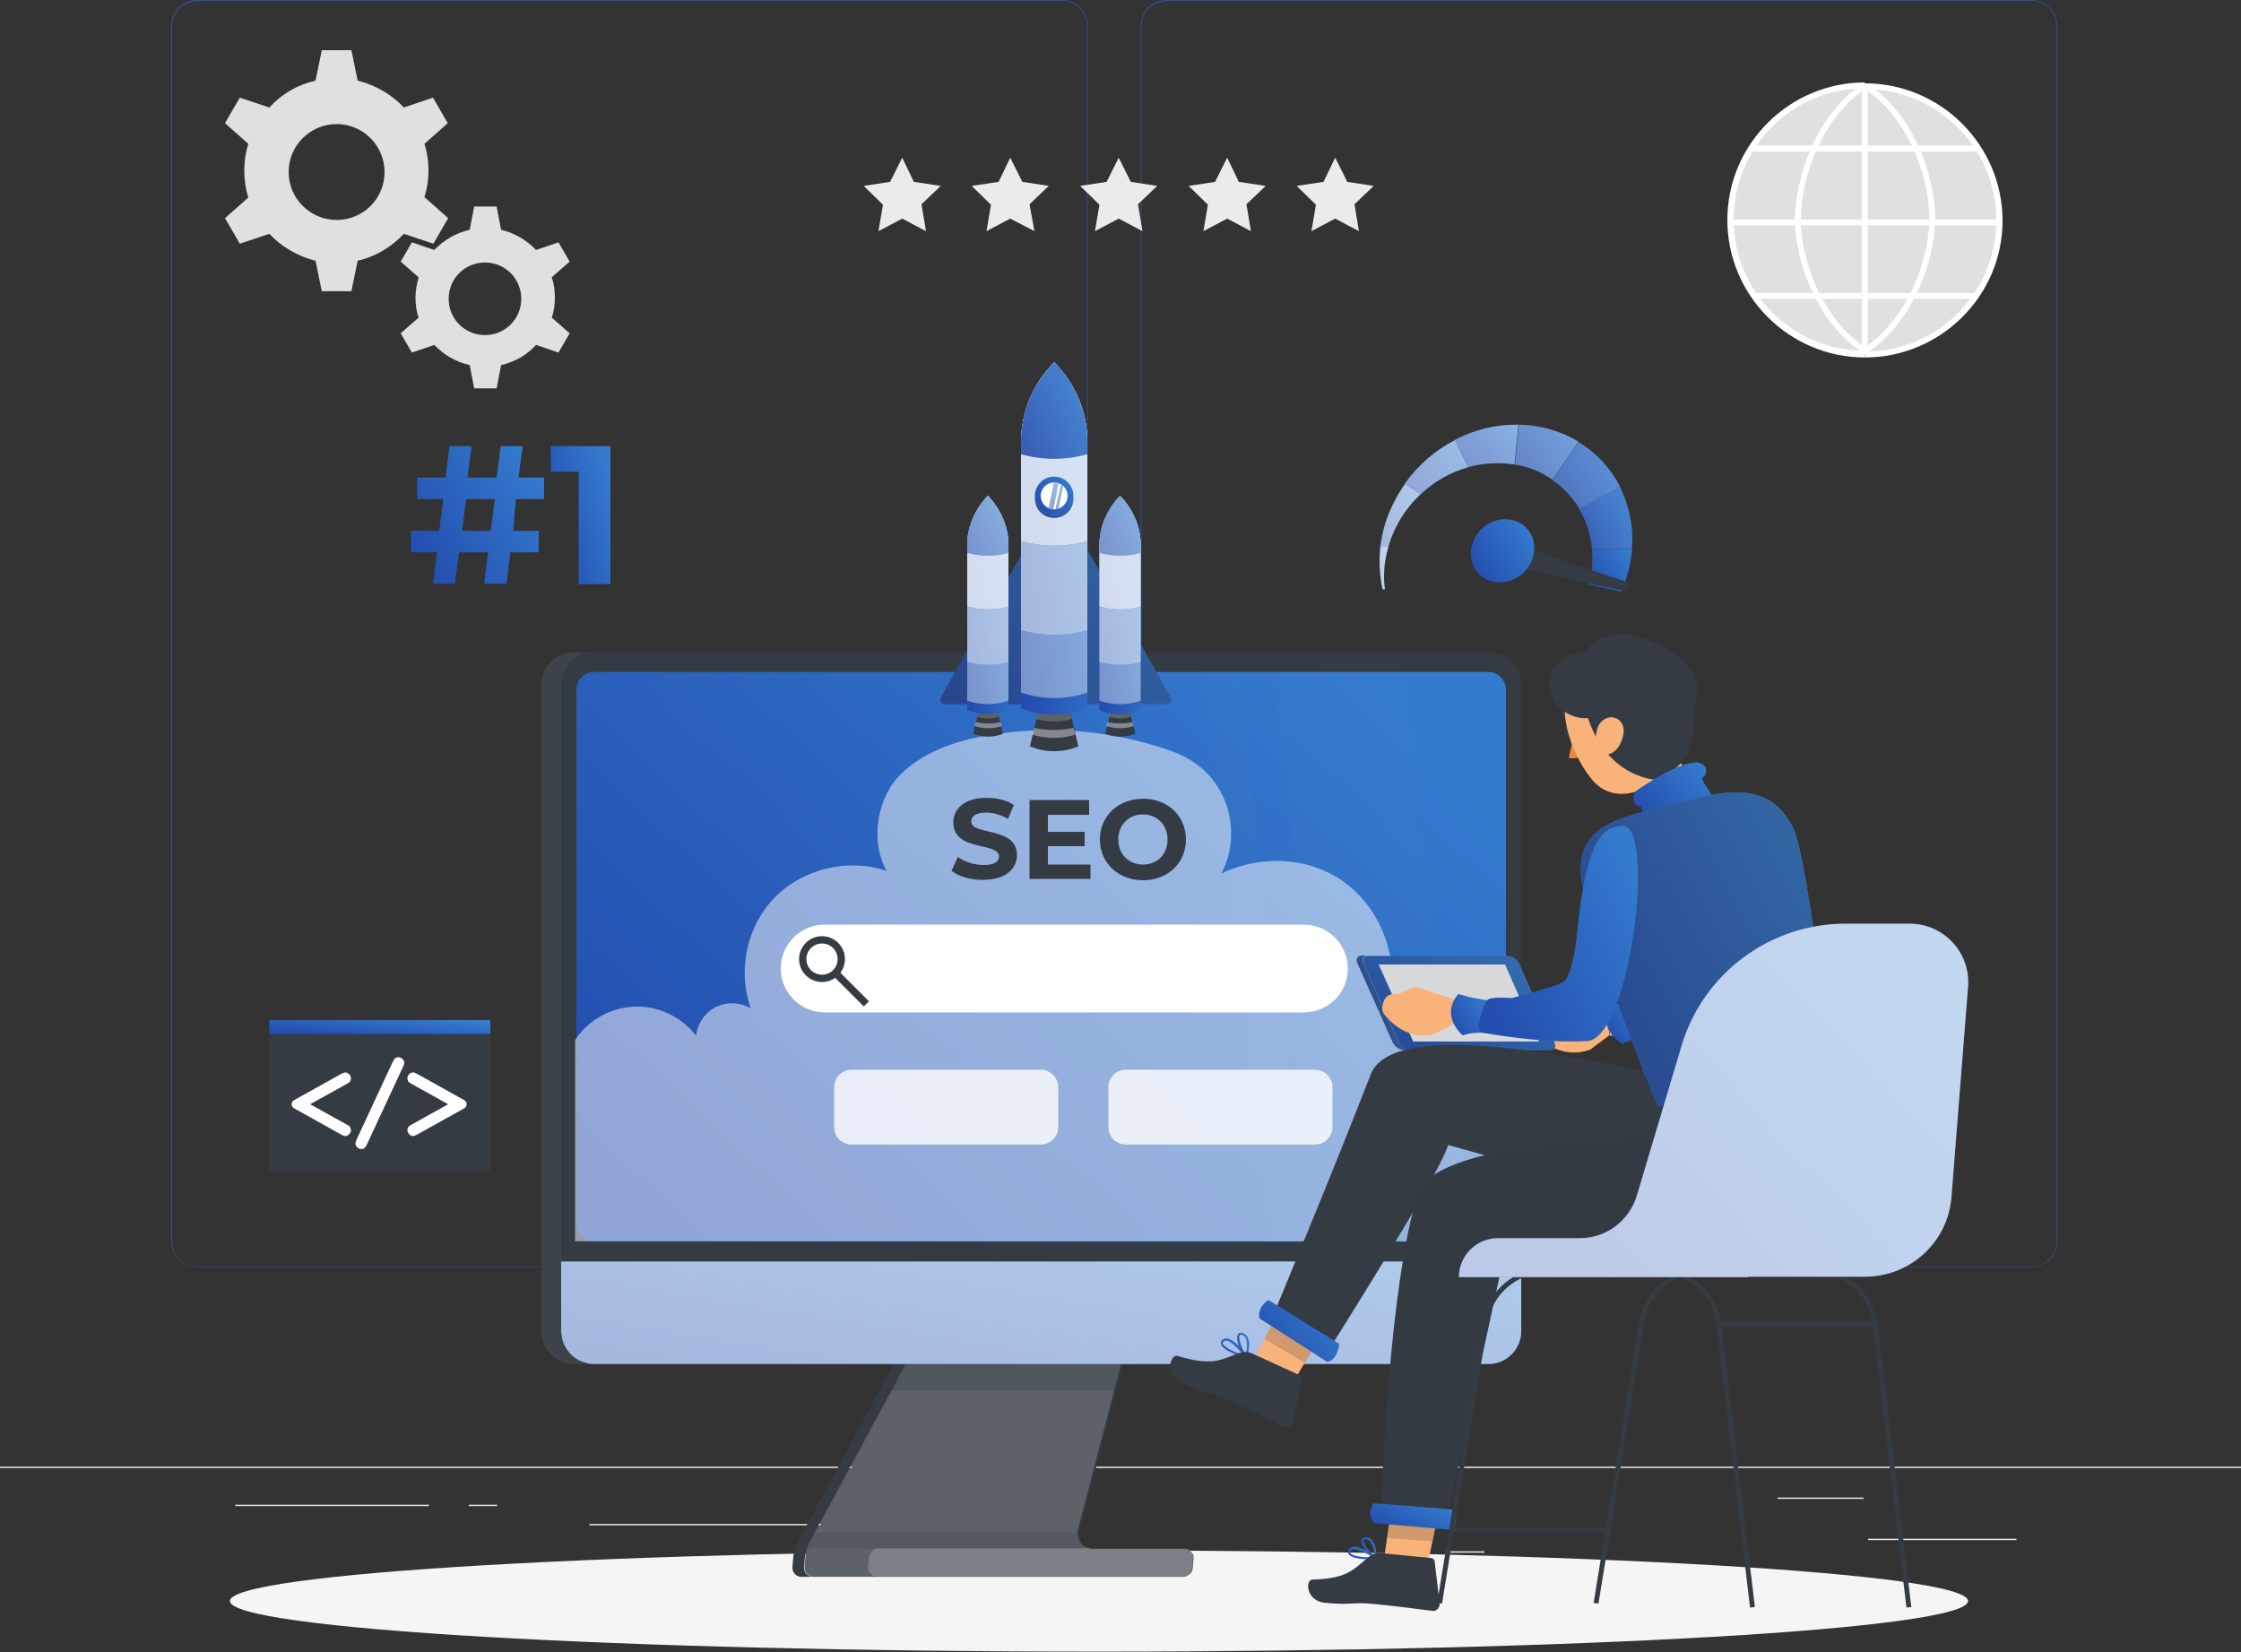 <svg width="921" height="679" viewBox="0 0 921 679" fill="none" xmlns="http://www.w3.org/2000/svg">
<rect x="0" y="0" width="921" height="679" fill="#333333" stroke="none"/>
<path d="M828.715 632.42H767.745V632.972H828.715V632.42Z" fill="#EBEBEB"/>
<path d="M610.07 637.575H594.045V638.128H610.07V637.575Z" fill="#EBEBEB"/>
<path d="M765.903 615.482H730.537V616.034H765.903V615.482Z" fill="#EBEBEB"/>
<path d="M176.279 618.428H96.705V618.98H176.279V618.428Z" fill="#EBEBEB"/>
<path d="M204.277 618.428H192.673V618.98H204.277V618.428Z" fill="#EBEBEB"/>
<path d="M414.819 626.344H242.223V626.897H414.819V626.344Z" fill="#EBEBEB"/>
<path d="M436.554 520.665H80.864C75.154 520.665 70.365 515.878 70.365 510.171V10.494C70.365 4.787 75.154 0 80.864 0H436.554C442.265 0 447.054 4.787 447.054 10.494V510.171C447.054 516.062 442.449 520.665 436.554 520.665ZM80.864 0.552C75.338 0.552 70.733 4.971 70.733 10.678V510.355C70.733 515.878 75.154 520.481 80.864 520.481H436.554C442.08 520.481 446.685 516.062 446.685 510.355V10.494C446.685 4.971 442.265 0.368 436.554 0.368H80.864V0.552Z" fill="#304F95"/>
<path d="M834.979 520.665H479.288C473.578 520.665 468.789 515.878 468.789 510.171V10.494C468.789 4.787 473.578 0 479.288 0H834.979C840.689 0 845.478 4.787 845.478 10.494V510.171C845.478 516.062 840.873 520.665 834.979 520.665ZM479.288 0.552C473.762 0.552 469.157 4.971 469.157 10.678V510.355C469.157 515.878 473.578 520.481 479.288 520.481H834.979C840.505 520.481 845.11 516.062 845.11 510.355V10.494C845.11 4.971 840.689 0.368 834.979 0.368H479.288V0.552Z" fill="#304F95"/>
<path d="M921 602.778H0V603.331H921V602.778Z" fill="#EBEBEB"/>
<path d="M470.079 413.144C474.453 413.144 477.999 409.6 477.999 405.227C477.999 400.855 474.453 397.311 470.079 397.311C465.704 397.311 462.158 400.855 462.158 405.227C462.158 409.6 465.704 413.144 470.079 413.144Z" stroke="#343B43" stroke-width="3" stroke-miterlimit="10"/>
<path d="M475.604 410.935L488.314 423.639" stroke="#343B43" stroke-width="3" stroke-miterlimit="10"/>
<path d="M766.272 145.632C796.791 145.632 821.532 120.903 821.532 90.398C821.532 59.894 796.791 35.165 766.272 35.165C735.753 35.165 711.012 59.894 711.012 90.398C711.012 120.903 735.753 145.632 766.272 145.632Z" fill="#E0E0E0"/>
<path d="M766.457 146.92C735.327 146.92 709.907 121.513 709.907 90.398C709.907 59.284 735.327 33.876 766.457 33.876V36.27C736.616 36.27 712.486 60.388 712.486 90.214C712.486 120.04 736.616 144.159 766.457 144.159V146.92Z" fill="white"/>
<path d="M766.457 146.92V144.527C796.297 144.527 820.427 120.408 820.427 90.582C820.427 60.757 796.297 36.638 766.457 36.638V34.245C797.586 34.245 823.006 59.652 823.006 90.766C823.006 121.513 797.586 146.92 766.457 146.92Z" fill="white"/>
<path d="M795.376 90.398H792.982C792.982 72.171 783.772 47.685 765.904 36.27L767.194 34.245C785.614 46.028 795.376 71.435 795.376 90.398Z" fill="white"/>
<path d="M767.194 145.079L765.904 143.054C783.588 131.639 792.982 107.152 792.982 88.925H795.376C795.376 107.705 785.614 133.112 767.194 145.079Z" fill="white"/>
<path d="M740.116 90.398H737.721C737.721 71.435 747.484 46.028 765.904 34.06L767.193 36.086C749.326 47.685 740.116 72.171 740.116 90.398Z" fill="white"/>
<path d="M765.72 145.079C747.3 133.296 737.537 107.889 737.537 88.925H739.932C739.932 107.152 749.142 131.639 767.009 143.054L765.72 145.079Z" fill="white"/>
<path d="M767.562 35.165H765.167V145.632H767.562V35.165Z" fill="white"/>
<path d="M813.243 59.836H719.67V62.229H813.243V59.836Z" fill="white"/>
<path d="M821.533 90.214H711.197V92.608H821.533V90.214Z" fill="white"/>
<path d="M811.954 120.408H720.959V122.802H811.954V120.408Z" fill="white"/>
<path d="M176.096 70.146C176.096 66.28 175.543 62.598 174.438 59.099L184.016 50.63L177.938 40.136L165.965 44.187C160.991 38.847 154.36 34.981 146.992 33.14L144.413 20.62H132.256L129.677 33.14C122.309 34.797 115.678 38.663 110.705 44.187L98.547 40.136L92.469 50.63L102.047 59.099C100.942 62.598 100.389 66.28 100.389 70.146C100.389 74.013 100.942 77.695 102.047 81.193L92.469 89.662L98.547 100.156L110.705 96.106C115.678 101.445 122.309 105.311 129.677 107.152L132.256 119.672H144.413L146.992 107.152C154.36 105.495 160.991 101.445 165.965 96.106L178.122 100.156L184.2 89.662L174.438 81.009C175.543 77.511 176.096 73.828 176.096 70.146ZM138.335 90.398C127.467 90.398 118.625 81.561 118.625 70.698C118.625 59.836 127.467 50.999 138.335 50.999C149.202 50.999 158.044 59.836 158.044 70.698C158.044 81.745 149.202 90.398 138.335 90.398Z" fill="#E0E0E0"/>
<path d="M228.04 122.25C228.04 119.304 227.672 116.542 226.751 113.965L234.119 107.521L229.514 99.604L220.304 102.734C216.435 98.683 211.462 95.738 205.936 94.449L204.094 84.875H194.884L193.042 94.449C187.332 95.738 182.358 98.683 178.49 102.734L169.28 99.604L164.675 107.521L172.043 113.965C171.306 116.542 170.754 119.488 170.754 122.25C170.754 125.195 171.122 127.957 172.043 130.534L164.675 136.978L169.28 144.895L178.49 141.765C182.358 145.816 187.332 148.761 193.042 150.05L194.884 159.624H204.094L205.936 150.05C211.646 148.761 216.62 145.816 220.304 141.765L229.514 144.895L234.119 136.978L226.751 130.534C227.672 127.957 228.04 125.195 228.04 122.25ZM199.305 137.715C191.016 137.715 184.385 131.087 184.385 122.802C184.385 114.517 191.016 107.889 199.305 107.889C207.594 107.889 214.225 114.517 214.225 122.802C214.225 131.087 207.594 137.715 199.305 137.715Z" fill="#E0E0E0"/>
<path d="M365.821 74.749L370.795 64.807L375.584 74.749L386.636 76.406L378.715 83.954L380.557 95.001L370.795 89.846L361.032 95.001L362.874 84.139L354.954 76.406L365.821 74.749Z" fill="#EBEBEB"/>
<path d="M410.398 74.749L415.187 64.807L420.16 74.749L431.028 76.406L423.107 83.954L425.134 95.001L415.187 89.846L405.424 95.001L407.266 84.139L399.346 76.406L410.398 74.749Z" fill="#EBEBEB"/>
<path d="M454.79 74.749L459.763 64.807L464.736 74.749L475.604 76.406L467.684 83.954L469.526 95.001L459.763 89.846L450 95.001L451.842 84.139L443.922 76.406L454.79 74.749Z" fill="#EBEBEB"/>
<path d="M499.366 74.749L504.34 64.807L509.129 74.749L520.181 76.406L512.26 83.954L514.102 95.001L504.34 89.846L494.577 95.001L496.419 84.139L488.499 76.406L499.366 74.749Z" fill="#EBEBEB"/>
<path d="M543.943 74.749L548.732 64.807L553.705 74.749L564.573 76.406L556.652 83.954L558.494 95.001L548.732 89.846L538.969 95.001L540.811 84.139L532.891 76.406L543.943 74.749Z" fill="#EBEBEB"/>
<path d="M451.658 678.816C648.914 678.816 808.822 669.501 808.822 658.011C808.822 646.521 648.914 637.207 451.658 637.207C254.402 637.207 94.495 646.521 94.495 658.011C94.495 669.501 254.402 678.816 451.658 678.816Z" fill="#F5F5F5"/>
<path d="M331.008 639.785L330.639 644.019C330.639 644.571 330.639 645.124 330.823 645.492C330.823 645.676 331.008 645.86 331.192 646.228C331.376 646.597 331.376 646.597 331.56 646.781C331.744 646.965 331.929 647.149 332.113 647.333C332.665 647.701 333.402 648.07 334.323 648.07H486.104C486.472 648.07 486.841 648.07 487.209 647.885C487.393 647.885 487.762 647.701 487.946 647.517C488.498 647.333 489.051 646.781 489.42 646.413C489.604 646.228 489.604 646.044 489.788 645.86C489.972 645.492 490.156 644.94 490.156 644.387L490.525 640.337C490.525 639.785 490.525 639.416 490.341 638.864C490.341 638.68 490.156 638.496 489.972 638.312C489.604 637.759 489.235 637.391 488.867 637.207C488.683 637.023 488.499 637.023 488.314 636.839C487.946 636.655 487.578 636.655 487.209 636.655H449.448C448.896 636.655 448.527 636.655 447.975 636.471C447.79 636.471 447.606 636.471 447.422 636.286C447.238 636.286 447.054 636.102 446.869 636.102C446.685 636.102 446.501 635.918 446.317 635.918C446.133 635.734 445.764 635.55 445.58 635.366C445.212 635.182 445.027 634.814 444.843 634.629C444.659 634.445 444.659 634.261 444.475 634.077C444.291 633.893 444.291 633.893 444.291 633.709V633.525C444.106 633.341 444.106 633.157 444.106 632.972C444.106 632.788 443.922 632.604 443.922 632.42C443.922 632.42 443.922 632.42 443.922 632.236V632.052C443.922 631.868 443.922 631.684 443.738 631.684C443.738 631.5 443.738 631.315 443.554 631.131C443.554 630.947 443.554 630.763 443.554 630.579C443.554 630.395 443.554 630.211 443.554 630.027V629.843C443.554 629.658 443.554 629.474 443.554 629.29C443.554 629.106 443.554 628.922 443.738 628.738L458.658 571.848L461.421 560.985L463.632 552.332H377.426L372.821 560.985L366.927 571.848L333.402 633.893C333.218 634.077 333.218 634.261 333.034 634.629C332.85 634.814 332.85 635.182 332.665 635.366C332.481 635.55 332.481 635.918 332.297 636.102C332.297 636.286 332.113 636.471 332.113 636.655C331.192 637.575 331.008 638.68 331.008 639.785Z" fill="#343B43"/>
<path opacity="0.2" d="M490.34 640.153L489.972 644.387C489.787 646.413 487.945 648.07 485.919 648.07H334.138C331.928 648.07 330.27 646.228 330.454 644.019L330.823 639.785C331.007 638.68 331.191 637.575 331.56 636.471C331.928 635.55 332.296 634.629 332.665 633.709L376.689 552.148H462.894L443.001 628.554C442.816 629.106 442.816 629.474 442.816 629.843C442.632 632.972 444.658 635.734 447.79 636.471C448.158 636.655 448.711 636.655 449.263 636.655H487.024C489.051 636.655 490.524 638.128 490.34 640.153Z" fill="white"/>
<path d="M327.876 633.709L371.9 552.148H376.689L332.665 633.709C331.56 635.55 331.007 637.759 330.823 639.785L330.455 644.019C330.27 646.228 331.928 648.07 334.139 648.07H329.349C327.139 648.07 325.481 646.228 325.665 644.019L326.034 639.785C326.218 637.575 326.955 635.55 327.876 633.709Z" fill="#343B43"/>
<path opacity="0.3" d="M376.873 551.964H463.079L457.921 571.479H366.374L376.873 551.964Z" fill="#343B43"/>
<path d="M230.619 281.505V518.456V547.177C230.619 554.541 236.697 560.617 244.065 560.617H611.913C619.281 560.617 625.359 554.541 625.359 547.177V518.456V281.505C625.359 274.141 619.281 268.065 611.913 268.065H244.065C240.934 268.065 238.171 269.17 235.96 270.827C235.592 271.011 235.224 271.379 235.039 271.563C234.118 272.3 233.382 273.404 232.645 274.325C232.276 275.061 231.908 275.798 231.54 276.534C230.987 278.191 230.619 279.848 230.619 281.505Z" fill="#343B43"/>
<path d="M625.175 518.456V547.177C625.175 554.541 619.096 560.617 611.728 560.617H244.065C236.697 560.617 230.619 554.541 230.619 547.177V518.456H625.175Z" fill="url(#paint0_linear_170_2272)"/>
<path opacity="0.6" d="M625.175 518.456V547.177C625.175 554.541 619.096 560.617 611.728 560.617H244.065C236.697 560.617 230.619 554.541 230.619 547.177V518.456H625.175Z" fill="white"/>
<path d="M244.249 510.355H611.544C615.596 510.355 618.912 507.041 618.912 502.99V283.53C618.912 279.48 615.596 276.166 611.544 276.166H244.249C240.196 276.166 236.881 279.48 236.881 283.53V502.99C237.065 507.041 240.196 510.355 244.249 510.355Z" fill="url(#paint1_linear_170_2272)"/>
<path d="M235.96 268.065H244.065C236.697 268.065 230.618 274.141 230.618 281.505V547.177C230.618 554.541 236.697 560.617 244.065 560.617H235.96C228.592 560.617 222.514 554.541 222.514 547.177V281.505C222.514 274.141 228.408 268.065 235.96 268.065Z" fill="#343B43"/>
<g opacity="0.2">
<path opacity="0.2" d="M235.96 268.065H244.065C236.697 268.065 230.618 274.141 230.618 281.505V547.177C230.618 554.541 236.697 560.617 244.065 560.617H235.96C228.592 560.617 222.514 554.541 222.514 547.177V281.505C222.514 274.141 228.408 268.065 235.96 268.065Z" fill="white"/>
</g>
<path opacity="0.5" d="M621.123 416.09C611.728 414.249 596.624 420.325 593.861 429.53C594.598 424.007 591.65 418.115 586.677 415.17C581.888 412.408 575.441 410.383 570.836 413.697C575.257 395.654 568.625 375.402 554.074 363.803C539.706 352.204 518.707 350.915 501.945 359.016C506.918 349.626 507.287 338.027 503.05 328.269C498.814 318.511 491.077 312.068 481.13 308.569C458.105 300.469 433.054 298.075 408.924 301.757C394.925 303.783 380.557 308.201 370.426 317.959C360.295 327.717 357.532 345.576 364.348 357.911C348.691 352.572 330.086 356.991 318.482 368.774C306.877 380.557 303.009 398.784 308.535 414.433C304.298 411.856 298.588 411.671 294.167 413.881C289.747 416.09 286.615 420.693 286.063 425.664C280.168 417.931 270.406 413.328 260.827 413.697C251.065 414.065 241.67 419.22 236.329 427.505V510.171H618.912L621.123 416.09Z" fill="white"/>
<path d="M535.838 416.09H338.929C328.982 416.09 320.877 407.989 320.877 398.047C320.877 388.105 328.982 380.004 338.929 380.004H535.838C545.785 380.004 553.89 388.105 553.89 398.047C554.074 407.805 545.969 416.09 535.838 416.09Z" fill="white"/>
<path d="M337.823 402.098C342.197 402.098 345.743 398.553 345.743 394.181C345.743 389.809 342.197 386.264 337.823 386.264C333.448 386.264 329.902 389.809 329.902 394.181C329.902 398.553 333.448 402.098 337.823 402.098Z" stroke="#343B43" stroke-width="3" stroke-miterlimit="10"/>
<path d="M343.349 399.888L356.058 412.592" stroke="#343B43" stroke-width="3" stroke-miterlimit="10"/>
<g opacity="0.1">
<path opacity="0.1" d="M494.577 276.166H508.576L537.864 510.355H523.865L494.577 276.166Z" fill="white"/>
<path opacity="0.1" d="M552.232 510.355L522.944 276.166H575.994L605.282 510.355H552.232Z" fill="white"/>
</g>
<path opacity="0.2" d="M357.164 640.153L356.795 644.019C356.611 646.044 358.085 647.885 360.295 647.885H485.919C487.946 647.885 489.788 646.228 489.972 644.203L490.34 640.153C490.524 638.128 489.051 636.471 487.025 636.471H449.264C448.711 636.471 448.343 636.471 447.79 636.286H361.216C359.19 636.471 357.348 638.128 357.164 640.153Z" fill="white"/>
<path opacity="0.2" d="M331.56 636.471H447.79C444.659 635.918 442.633 633.156 442.817 629.842H335.06L331.56 636.471Z" fill="#343B43"/>
<path d="M391.057 357.911L393.635 352.204C396.398 354.229 400.451 355.518 404.319 355.518C408.74 355.518 410.582 354.045 410.582 352.02C410.582 345.944 391.793 350.178 391.793 338.027C391.793 332.504 396.214 327.901 405.424 327.901C409.477 327.901 413.713 328.822 416.66 330.847L414.266 336.554C411.319 334.897 408.187 333.977 405.24 333.977C400.819 333.977 399.161 335.634 399.161 337.659C399.161 343.55 417.95 339.5 417.95 351.467C417.95 356.806 413.529 361.593 404.135 361.593C398.977 361.777 393.82 360.12 391.057 357.911Z" fill="#343B43"/>
<path d="M448.159 355.149V361.225H423.108V328.822H447.606V334.897H430.66V341.893H445.764V347.785H430.66V355.334H448.159V355.149Z" fill="#343B43"/>
<path d="M452.026 345.023C452.026 335.45 459.579 328.269 469.71 328.269C479.841 328.269 487.393 335.265 487.393 345.023C487.393 354.781 479.841 361.777 469.71 361.777C459.579 361.777 452.026 354.597 452.026 345.023ZM479.841 345.023C479.841 338.948 475.42 334.713 469.71 334.713C463.999 334.713 459.579 338.948 459.579 345.023C459.579 351.099 463.999 355.334 469.71 355.334C475.604 355.334 479.841 351.099 479.841 345.023Z" fill="#343B43"/>
<path opacity="0.8" d="M427.712 470.403H349.98C346.111 470.403 342.796 467.273 342.796 463.222V446.837C342.796 442.97 345.927 439.656 349.98 439.656H427.712C431.58 439.656 434.896 442.786 434.896 446.837V463.222C434.896 467.273 431.58 470.403 427.712 470.403Z" fill="white"/>
<path opacity="0.8" d="M540.443 470.403H462.71C458.842 470.403 455.526 467.273 455.526 463.222V446.836C455.526 442.97 458.658 439.656 462.71 439.656H540.443C544.311 439.656 547.626 442.786 547.626 446.836V463.222C547.626 467.273 544.311 470.403 540.443 470.403Z" fill="white"/>
<path d="M386.636 286.66L432.317 205.652C433.054 204.363 434.896 204.363 435.449 205.652L481.13 286.66C481.867 287.949 480.946 289.422 479.473 289.422H388.109C386.82 289.422 386.083 287.949 386.636 286.66Z" fill="url(#paint2_linear_170_2272)"/>
<path opacity="0.3" d="M386.636 286.66L432.317 205.652C433.054 204.363 434.896 204.363 435.449 205.652L481.13 286.66C481.867 287.949 480.946 289.422 479.473 289.422H388.109C386.82 289.422 386.083 287.949 386.636 286.66Z" fill="#343B43"/>
<path d="M412.24 301.573L410.029 292.552H402.109L399.898 301.573C403.582 303.046 408.003 303.23 412.24 301.573Z" fill="#343B43"/>
<path opacity="0.2" d="M402.109 292.368C402.109 292.368 401.741 293.656 401.557 294.577C404.504 295.498 407.635 295.498 410.582 294.577L410.03 292.368H402.109Z" fill="white"/>
<path opacity="0.4" d="M401.004 296.786C400.82 297.339 400.636 297.891 400.636 298.443C404.136 299.548 408.004 299.548 411.688 298.443L411.319 296.786C407.635 297.523 404.32 297.523 401.004 296.786Z" fill="white"/>
<path d="M414.45 291.815C408.74 294.209 402.846 294.025 397.504 291.815V224.247C397.504 216.33 400.819 209.15 405.977 203.81C411.135 208.966 414.45 216.146 414.45 224.247V291.815Z" fill="url(#paint3_linear_170_2272)"/>
<path d="M397.504 224.247C397.504 224.247 397.504 281.137 397.504 287.949C402.846 289.79 408.74 289.974 414.45 287.949C414.45 281.137 414.45 224.247 414.45 224.247C414.45 216.33 411.135 209.15 405.977 203.81C400.819 209.15 397.504 216.33 397.504 224.247Z" fill="url(#paint4_linear_170_2272)"/>
<path opacity="0.4" d="M397.504 224.247C397.504 224.247 397.504 281.137 397.504 287.949C402.846 289.79 408.74 289.974 414.45 287.949C414.45 281.137 414.45 224.247 414.45 224.247C414.45 216.33 411.135 209.15 405.977 203.81C400.819 209.15 397.504 216.33 397.504 224.247Z" fill="white"/>
<path d="M397.504 224.247C397.504 224.247 397.504 252.968 397.504 272.116C402.846 273.588 408.74 273.773 414.45 272.116C414.45 252.968 414.45 224.247 414.45 224.247C414.45 216.33 411.135 209.15 405.977 203.81C400.819 209.15 397.504 216.33 397.504 224.247Z" fill="url(#paint5_linear_170_2272)"/>
<path opacity="0.6" d="M397.504 224.247C397.504 224.247 397.504 252.968 397.504 272.116C402.846 273.588 408.74 273.773 414.45 272.116C414.45 252.968 414.45 224.247 414.45 224.247C414.45 216.33 411.135 209.15 405.977 203.81C400.819 209.15 397.504 216.33 397.504 224.247Z" fill="white"/>
<path d="M397.504 224.247C397.504 224.247 397.504 235.846 397.504 249.286C402.846 250.759 408.74 250.943 414.45 249.286C414.45 235.846 414.45 224.247 414.45 224.247C414.45 216.33 411.135 209.15 405.977 203.81C400.819 209.15 397.504 216.33 397.504 224.247Z" fill="url(#paint6_linear_170_2272)"/>
<path opacity="0.8" d="M397.504 224.247C397.504 224.247 397.504 235.846 397.504 249.286C402.846 250.759 408.74 250.943 414.45 249.286C414.45 235.846 414.45 224.247 414.45 224.247C414.45 216.33 411.135 209.15 405.977 203.81C400.819 209.15 397.504 216.33 397.504 224.247Z" fill="white"/>
<path d="M397.504 224.247C397.504 224.247 397.504 225.351 397.504 227.193C402.846 228.665 408.74 228.85 414.45 227.193C414.45 225.351 414.45 224.247 414.45 224.247C414.45 216.33 411.135 209.15 405.977 203.81C400.819 209.15 397.504 216.33 397.504 224.247Z" fill="url(#paint7_linear_170_2272)"/>
<path opacity="0.4" d="M397.504 224.247C397.504 224.247 397.504 225.351 397.504 227.193C402.846 228.665 408.74 228.85 414.45 227.193C414.45 225.351 414.45 224.247 414.45 224.247C414.45 216.33 411.135 209.15 405.977 203.81C400.819 209.15 397.504 216.33 397.504 224.247Z" fill="white"/>
<path d="M466.579 301.573L464.368 292.552H456.448L454.237 301.573C457.921 303.046 462.342 303.23 466.579 301.573Z" fill="#343B43"/>
<path opacity="0.2" d="M456.264 292.368C456.264 292.368 455.895 293.656 455.711 294.577C458.658 295.498 461.79 295.498 464.737 294.577L464.184 292.368H456.264Z" fill="white"/>
<path opacity="0.4" d="M455.158 296.786C454.974 297.339 454.79 297.891 454.79 298.443C458.289 299.548 462.158 299.548 465.842 298.443L465.473 296.786C461.973 297.523 458.474 297.523 455.158 296.786Z" fill="white"/>
<path d="M468.789 291.815C463.079 294.209 457.185 294.025 451.843 291.815V224.247C451.843 216.33 455.158 209.15 460.316 203.81C465.474 208.966 468.789 216.146 468.789 224.247V291.815Z" fill="url(#paint8_linear_170_2272)"/>
<path d="M451.843 224.247C451.843 224.247 451.843 281.137 451.843 287.949C457.185 289.79 463.079 289.974 468.789 287.949C468.789 281.137 468.789 224.247 468.789 224.247C468.789 216.33 465.474 209.15 460.316 203.81C455.158 209.15 451.843 216.33 451.843 224.247Z" fill="url(#paint9_linear_170_2272)"/>
<path opacity="0.4" d="M451.843 224.247C451.843 224.247 451.843 281.137 451.843 287.949C457.185 289.79 463.079 289.974 468.789 287.949C468.789 281.137 468.789 224.247 468.789 224.247C468.789 216.33 465.474 209.15 460.316 203.81C455.158 209.15 451.843 216.33 451.843 224.247Z" fill="white"/>
<path d="M451.843 224.247C451.843 224.247 451.843 252.968 451.843 272.116C457.185 273.588 463.079 273.773 468.789 272.116C468.789 252.968 468.789 224.247 468.789 224.247C468.789 216.33 465.474 209.15 460.316 203.81C455.158 209.15 451.843 216.33 451.843 224.247Z" fill="url(#paint10_linear_170_2272)"/>
<path opacity="0.6" d="M451.843 224.247C451.843 224.247 451.843 252.968 451.843 272.116C457.185 273.588 463.079 273.773 468.789 272.116C468.789 252.968 468.789 224.247 468.789 224.247C468.789 216.33 465.474 209.15 460.316 203.81C455.158 209.15 451.843 216.33 451.843 224.247Z" fill="white"/>
<path d="M451.843 224.247C451.843 224.247 451.843 235.846 451.843 249.286C457.185 250.759 463.079 250.943 468.789 249.286C468.789 235.846 468.789 224.247 468.789 224.247C468.789 216.33 465.474 209.15 460.316 203.81C455.158 209.15 451.843 216.33 451.843 224.247Z" fill="url(#paint11_linear_170_2272)"/>
<path opacity="0.8" d="M451.843 224.247C451.843 224.247 451.843 235.846 451.843 249.286C457.185 250.759 463.079 250.943 468.789 249.286C468.789 235.846 468.789 224.247 468.789 224.247C468.789 216.33 465.474 209.15 460.316 203.81C455.158 209.15 451.843 216.33 451.843 224.247Z" fill="white"/>
<path d="M451.843 224.247C451.843 224.247 451.843 225.351 451.843 227.193C457.185 228.665 463.079 228.85 468.789 227.193C468.789 225.351 468.789 224.247 468.789 224.247C468.789 216.33 465.474 209.15 460.316 203.81C455.158 209.15 451.843 216.33 451.843 224.247Z" fill="url(#paint12_linear_170_2272)"/>
<path opacity="0.4" d="M451.843 224.247C451.843 224.247 451.843 225.351 451.843 227.193C457.185 228.665 463.079 228.85 468.789 227.193C468.789 225.351 468.789 224.247 468.789 224.247C468.789 216.33 465.474 209.15 460.316 203.81C455.158 209.15 451.843 216.33 451.843 224.247Z" fill="white"/>
<path d="M443.186 306.728L439.686 291.999H426.792L423.292 306.728C429.371 309.306 436.554 309.49 443.186 306.728Z" fill="#343B43"/>
<path opacity="0.2" d="M426.792 291.999C426.792 291.999 426.239 294.209 425.871 295.498C430.476 296.786 435.634 296.97 440.423 295.498L439.502 291.999H426.792Z" fill="white"/>
<path opacity="0.4" d="M424.95 299.18C424.765 300.1 424.581 301.021 424.213 301.941C429.923 303.598 436.002 303.783 441.896 301.941L441.159 299.18C435.817 300.284 430.291 300.284 424.95 299.18Z" fill="white"/>
<path d="M446.87 291.079C437.844 294.761 428.081 294.577 419.608 291.079V181.901C419.608 169.014 424.766 157.415 433.239 148.945C441.712 157.415 446.87 169.014 446.87 181.901V291.079Z" fill="url(#paint13_linear_170_2272)"/>
<path d="M419.608 181.901C419.608 181.901 419.608 273.588 419.608 284.635C428.265 287.581 437.66 287.765 446.87 284.635C446.87 273.588 446.87 181.901 446.87 181.901C446.87 169.014 441.712 157.415 433.239 148.945C424.766 157.415 419.608 169.198 419.608 181.901Z" fill="url(#paint14_linear_170_2272)"/>
<path opacity="0.4" d="M419.608 181.901C419.608 181.901 419.608 273.588 419.608 284.635C428.265 287.581 437.66 287.765 446.87 284.635C446.87 273.588 446.87 181.901 446.87 181.901C446.87 169.014 441.712 157.415 433.239 148.945C424.766 157.415 419.608 169.198 419.608 181.901Z" fill="white"/>
<path d="M419.608 181.901C419.608 181.901 419.608 228.297 419.608 259.044C428.265 261.437 437.66 261.621 446.87 259.044C446.87 228.297 446.87 181.901 446.87 181.901C446.87 169.014 441.712 157.415 433.239 148.945C424.766 157.415 419.608 169.198 419.608 181.901Z" fill="url(#paint15_linear_170_2272)"/>
<path opacity="0.6" d="M419.608 181.901C419.608 181.901 419.608 228.297 419.608 259.044C428.265 261.437 437.66 261.621 446.87 259.044C446.87 228.297 446.87 181.901 446.87 181.901C446.87 169.014 441.712 157.415 433.239 148.945C424.766 157.415 419.608 169.198 419.608 181.901Z" fill="white"/>
<path d="M419.608 181.901C419.608 181.901 419.608 200.681 419.608 222.406C428.265 224.799 437.66 224.983 446.87 222.406C446.87 200.865 446.87 181.901 446.87 181.901C446.87 169.014 441.712 157.415 433.239 148.945C424.766 157.415 419.608 169.198 419.608 181.901Z" fill="url(#paint16_linear_170_2272)"/>
<path opacity="0.8" d="M419.608 181.901C419.608 181.901 419.608 200.681 419.608 222.406C428.265 224.799 437.66 224.983 446.87 222.406C446.87 200.865 446.87 181.901 446.87 181.901C446.87 169.014 441.712 157.415 433.239 148.945C424.766 157.415 419.608 169.198 419.608 181.901Z" fill="white"/>
<path d="M419.608 181.901C419.608 181.901 419.608 183.558 419.608 186.688C428.265 189.082 437.66 189.266 446.87 186.688C446.87 183.742 446.87 181.901 446.87 181.901C446.87 169.014 441.712 157.415 433.239 148.945C424.766 157.415 419.608 169.198 419.608 181.901Z" fill="url(#paint17_linear_170_2272)"/>
<path opacity="0.1" d="M419.608 181.901C419.608 181.901 419.608 183.558 419.608 186.688C428.265 189.082 437.66 189.266 446.87 186.688C446.87 183.742 446.87 181.901 446.87 181.901C446.87 169.014 441.712 157.415 433.239 148.945C424.766 157.415 419.608 169.198 419.608 181.901Z" fill="white"/>
<path d="M433.238 211.727C437.613 211.727 441.159 208.183 441.159 203.81C441.159 199.438 437.613 195.894 433.238 195.894C428.864 195.894 425.318 199.438 425.318 203.81C425.318 208.183 428.864 211.727 433.238 211.727Z" fill="url(#paint18_linear_170_2272)"/>
<path d="M433.238 211.727C429.002 211.727 425.686 208.413 425.318 204.363C425.318 204.547 425.318 204.731 425.318 204.915C425.318 209.334 428.818 212.832 433.238 212.832C437.659 212.832 441.159 209.334 441.159 204.915C441.159 204.731 441.159 204.547 441.159 204.363C440.791 208.413 437.291 211.727 433.238 211.727Z" fill="url(#paint19_linear_170_2272)"/>
<path opacity="0.3" d="M433.238 211.727C429.002 211.727 425.686 208.413 425.318 204.363C425.318 204.547 425.318 204.731 425.318 204.915C425.318 209.334 428.818 212.832 433.238 212.832C437.659 212.832 441.159 209.334 441.159 204.915C441.159 204.731 441.159 204.547 441.159 204.363C440.791 208.413 437.291 211.727 433.238 211.727Z" fill="#343B43"/>
<path d="M433.238 209.334C436.29 209.334 438.764 206.861 438.764 203.81C438.764 200.76 436.29 198.287 433.238 198.287C430.186 198.287 427.712 200.76 427.712 203.81C427.712 206.861 430.186 209.334 433.238 209.334Z" fill="white"/>
<path d="M432.87 209.334L435.08 198.471C434.528 198.287 433.791 198.103 433.238 198.103L431.028 208.966C431.58 209.15 432.133 209.334 432.87 209.334Z" fill="url(#paint20_linear_170_2272)"/>
<path d="M434.896 209.15L436.922 199.76C436.738 199.576 436.37 199.392 436.001 199.208L433.791 209.518C434.344 209.334 434.712 209.15 434.896 209.15Z" fill="url(#paint21_linear_170_2272)"/>
<g opacity="0.7">
<path opacity="0.7" d="M432.87 209.334L435.08 198.471C434.528 198.287 433.791 198.103 433.238 198.103L431.028 208.966C431.58 209.15 432.133 209.334 432.87 209.334Z" fill="white"/>
<path opacity="0.7" d="M434.896 209.15L436.922 199.76C436.738 199.576 436.37 199.392 436.001 199.208L433.791 209.518C434.344 209.334 434.712 209.15 434.896 209.15Z" fill="white"/>
</g>
<path d="M636.595 416.642L634.385 417.011C632.543 417.379 631.069 419.036 630.701 420.877L630.517 422.35C630.333 423.823 630.885 425.296 631.99 426.4C635.49 429.53 643.595 435.053 653.542 431.371L661.463 425.48L660.173 414.801L643.595 412.408C642.674 412.408 641.569 412.776 640.832 413.512L636.595 416.642Z" fill="#FAB27B"/>
<path d="M661.647 425.664L683.751 424.559L680.251 412.592L660.357 414.985L661.647 425.664Z" fill="#FAB27B"/>
<path d="M674.909 412.592C674.172 414.065 673.62 415.906 673.988 418.115C674.357 420.14 675.278 424.007 677.488 426.4C673.804 426.4 670.12 427.321 666.804 428.978H666.62C655.2 421.061 661.831 411.855 661.831 411.855L662.568 412.04C666.62 412.776 670.673 412.96 674.909 412.592Z" fill="url(#paint22_linear_170_2272)"/>
<path d="M720.038 422.534C699.592 427.321 674.173 426.768 674.173 426.768C673.252 425.296 673.067 423.639 673.067 422.166C673.252 418.668 673.804 414.433 674.909 412.776C676.199 410.935 685.04 410.198 685.04 410.198C685.04 410.198 702.171 402.282 705.302 399.704C708.434 397.127 708.434 384.975 707.881 377.059C704.566 334.161 712.118 331.031 718.933 329.006C733.117 324.771 738.09 418.299 720.038 422.534Z" fill="url(#paint23_linear_170_2272)"/>
<path d="M579.678 431.739H636.964C638.806 431.739 639.727 430.267 638.806 428.425L624.439 396.206C623.702 394.365 621.492 392.892 619.65 392.892H562.363C560.521 392.892 559.6 394.365 560.521 396.206L574.889 428.425C575.626 430.267 577.836 431.739 579.678 431.739Z" fill="url(#paint24_linear_170_2272)"/>
<path opacity="0.2" d="M579.678 431.739H636.964C638.806 431.739 639.727 430.267 638.806 428.425L624.439 396.206C623.702 394.365 621.492 392.892 619.65 392.892H562.363C560.521 392.892 559.6 394.365 560.521 396.206L574.889 428.425C575.626 430.267 577.836 431.739 579.678 431.739Z" fill="#343B43"/>
<path d="M559.784 392.708H562.179C560.337 392.708 559.416 394.181 560.337 396.022L574.705 428.241C575.441 430.082 577.652 431.555 579.494 431.555H577.099C575.257 431.555 573.047 430.082 572.31 428.241L557.942 396.022C557.021 394.181 557.942 392.708 559.784 392.708Z" fill="url(#paint25_linear_170_2272)"/>
<path opacity="0.4" d="M559.784 392.708H562.179C560.337 392.708 559.416 394.181 560.337 396.022L574.705 428.241C575.441 430.082 577.652 431.555 579.494 431.555H577.099C575.257 431.555 573.047 430.082 572.31 428.241L557.942 396.022C557.021 394.181 557.942 392.708 559.784 392.708Z" fill="#343B43"/>
<path d="M580.783 428.057H632.544L618.545 396.39H566.6L580.783 428.057Z" fill="#343B43"/>
<path opacity="0.8" d="M580.783 428.057H632.544L618.545 396.39H566.6L580.783 428.057Z" fill="white"/>
<path d="M751.167 429.162C751.167 429.162 752.641 448.125 752.825 454.753C754.115 498.94 718.011 502.438 691.487 497.467L595.15 470.587C591.282 483.475 546.705 553.805 546.705 553.805L523.312 540.365C523.312 540.365 547.626 482.186 563.283 441.681C572.309 418.483 645.068 434.501 671.777 439.288C679.882 441.497 678.408 428.794 678.408 428.794L751.167 429.162Z" fill="#343B43"/>
<path d="M540.812 552.516L531.786 567.429L515.208 559.144L523.865 542.206L540.812 552.516Z" fill="#FAB27B"/>
<path d="M506.366 556.014C504.155 555.094 502.129 553.621 501.761 552.332C501.577 551.596 501.945 550.859 502.682 550.491C503.234 550.123 503.787 549.939 504.524 550.123C507.839 550.675 512.444 556.935 512.629 557.303C512.813 557.487 512.813 557.671 512.629 557.855C512.444 558.039 512.26 558.039 512.076 558.039C510.05 557.487 508.208 556.935 506.366 556.014ZM505.076 551.227C504.892 551.043 504.524 551.043 504.155 551.043C503.787 550.859 503.419 551.043 503.05 551.227C502.498 551.596 502.498 551.964 502.498 552.148C502.866 553.621 507.287 555.83 510.787 556.751C509.313 554.725 507.287 552.7 505.076 551.227Z" fill="url(#paint26_linear_170_2272)"/>
<path d="M511.892 558.039C511.892 558.039 511.708 557.855 511.892 558.039C510.05 556.014 507.471 550.307 508.761 548.466C508.945 547.913 509.682 547.545 510.787 547.913C511.708 548.282 512.445 548.834 512.813 549.754C514.287 552.7 512.445 557.671 512.445 557.855C512.445 558.039 512.261 558.039 512.076 558.224C512.076 558.039 511.892 558.039 511.892 558.039ZM510.787 548.834L510.603 548.65C509.866 548.282 509.682 548.65 509.498 548.834C508.761 549.939 510.234 554.173 511.892 556.566C512.629 554.541 512.629 552.148 512.076 550.123C511.708 549.57 511.34 549.018 510.787 548.834Z" fill="url(#paint27_linear_170_2272)"/>
<path d="M514.839 556.382L534.18 565.22C534.917 565.588 535.285 566.324 535.101 567.061L531.417 584.367C531.049 585.84 529.575 586.945 528.102 586.576C527.917 586.576 527.733 586.392 527.549 586.392C520.549 583.078 514.655 579.948 505.998 575.898C495.682 571.295 497.709 573.689 485.736 568.35C478.368 565.22 480.946 556.198 484.078 557.303C498.998 561.906 502.314 558.408 510.05 555.83C511.708 555.462 513.366 555.646 514.839 556.382Z" fill="#343B43"/>
<path opacity="0.2" d="M536.206 560.065L540.811 552.516L523.865 542.206L519.628 550.307L536.206 560.065Z" fill="#343B43"/>
<path d="M550.39 552.332L521.286 534.289C521.286 534.289 516.681 536.867 517.602 541.838L545.417 559.696C545.601 559.696 549.469 559.512 550.39 552.332Z" fill="url(#paint28_linear_170_2272)"/>
<path d="M590.177 626.528L586.677 643.099L568.81 640.705L571.388 622.478L590.177 626.528Z" fill="#FAB27B"/>
<path d="M559.6 640.705C557.205 640.521 554.811 639.784 554.258 638.68C553.89 638.127 554.074 637.207 554.442 636.655C554.811 636.102 555.363 635.918 555.916 635.734C559.231 635.182 565.31 639.6 565.678 639.784C565.863 639.969 565.863 640.153 565.863 640.337C565.863 640.521 565.678 640.705 565.494 640.705C563.468 640.889 561.626 640.889 559.6 640.705ZM557.021 636.839C556.653 636.839 556.468 636.839 556.1 636.839C555.732 636.839 555.363 637.023 555.179 637.391C554.811 637.943 554.811 638.127 554.995 638.312C555.732 639.6 560.521 640.153 564.021 639.969C561.994 638.496 559.6 637.391 557.021 636.839Z" fill="url(#paint29_linear_170_2272)"/>
<path d="M565.31 640.705H565.126C562.915 639.416 558.863 634.998 559.415 632.972C559.6 632.42 559.968 631.868 561.257 631.868C562.178 631.868 563.099 632.236 563.652 632.788C565.862 634.998 565.862 640.153 565.862 640.337C565.862 640.521 565.678 640.705 565.678 640.705C565.494 640.889 565.494 640.889 565.31 640.705ZM561.442 632.604H561.257C560.521 632.604 560.336 632.972 560.336 632.972C560.152 634.261 562.731 637.759 564.941 639.416C564.941 637.207 564.205 635.182 563.099 633.341C562.547 632.972 561.994 632.788 561.442 632.604Z" fill="url(#paint30_linear_170_2272)"/>
<path d="M567.52 638.312L588.151 640.337C588.887 640.337 589.624 641.073 589.624 641.81L591.651 658.932C591.835 660.405 590.729 661.878 589.256 662.062C589.072 662.062 588.887 662.062 588.703 662.062C581.335 661.141 574.704 660.221 565.494 659.3C554.626 658.196 557.205 659.852 544.495 658.748C536.759 658.011 536.206 649.174 539.522 649.174C554.626 648.806 556.652 644.387 562.915 639.6C564.389 638.496 566.047 638.127 567.52 638.312Z" fill="#343B43"/>
<path opacity="0.2" d="M569.915 632.052L588.703 633.525L590.177 626.528L571.388 622.478L569.915 632.052Z" fill="#343B43"/>
<path d="M595.518 620.085L594.966 622.11L567.52 619.901L567.704 617.875L595.518 620.085Z" fill="#343B43"/>
<path d="M596.624 628.738L589.809 628.186L570.652 626.528L564.573 625.976C561.442 622.11 564.389 617.875 564.389 617.875L567.889 618.059L595.703 620.269L597.73 620.453C599.756 626.897 596.624 628.738 596.624 628.738Z" fill="url(#paint31_linear_170_2272)"/>
<path d="M708.249 513.853C683.382 516.062 625.912 516.983 618.175 515.878L595.519 620.085L567.705 617.875C567.705 617.875 570.652 527.845 582.809 490.471C592.572 460.461 750.063 466.72 750.063 466.72L750.615 475.19C751.72 504.279 736.8 511.459 708.249 513.853Z" fill="#343B43"/>
<path opacity="0.1" d="M708.249 513.853C683.382 516.062 625.912 516.983 618.175 515.878L595.519 620.085L567.705 617.875C567.705 617.875 570.652 527.845 582.809 490.471C592.572 460.461 750.063 466.72 750.063 466.72L750.615 475.19C751.72 504.279 736.8 511.459 708.249 513.853Z" fill="#343B43"/>
<path d="M584.282 487.893L584.098 489.918C584.098 489.918 584.098 489.182 584.282 487.893Z" fill="#343B43"/>
<path d="M672.514 325.139L680.066 336.37L697.196 321.641L686.513 308.569L672.514 325.139Z" fill="#FAB27B"/>
<path opacity="0.2" d="M676.198 330.479C679.513 325.692 678.04 317.959 678.04 317.959L675.093 321.825L672.514 325.139L676.198 330.479Z" fill="#343B43"/>
<path d="M643.042 300.653C643.41 301.757 644.331 302.494 645.068 302.126C645.805 301.941 646.173 300.653 645.805 299.732C645.437 298.627 644.516 297.891 643.779 298.259C643.042 298.443 642.674 299.548 643.042 300.653Z" fill="#343B43"/>
<path d="M647.095 301.021L644.7 311.515C644.7 311.515 648.2 312.436 651.7 309.674L647.095 301.021Z" fill="#ED893E"/>
<path d="M641.937 293.104C642.121 292.92 642.305 292.92 642.489 293.104C643.963 293.656 645.437 293.656 646.726 292.736C646.91 292.552 647.279 292.552 647.647 292.92C647.831 293.104 647.831 293.656 647.463 293.841C645.805 294.945 643.779 295.129 641.937 294.393C641.568 294.209 641.384 293.841 641.568 293.656C641.753 293.288 641.937 293.104 641.937 293.104Z" fill="#343B43"/>
<path d="M683.934 281.689C689.46 295.866 692.223 301.757 688.355 312.252C680.803 324.771 663.672 332.32 653.91 319.984C645.068 308.938 637.516 287.581 648.568 275.43C656.489 266.776 669.935 265.856 678.408 273.588C680.803 275.982 682.645 278.744 683.934 281.689Z" fill="#FAB27B"/>
<path d="M697.381 285.924C696.46 290.711 696.092 295.498 695.908 300.284C695.723 303.23 695.171 306.176 693.881 308.754C691.487 314.093 686.698 318.143 681.172 320.537C681.172 320.537 681.356 321.641 681.172 320.537C681.172 320.537 661.094 320.353 652.62 295.129C648.015 295.498 643.042 293.472 640.095 289.974C637.148 286.292 636.042 281.137 637.516 276.718C639.174 271.379 645.989 268.065 651.515 267.881C655.015 262.91 661.278 260.517 667.356 260.701C673.435 260.885 679.145 263.462 684.487 266.408C688.908 268.986 693.329 272.116 695.908 276.718C697.381 279.296 697.934 282.794 697.381 285.924Z" fill="#343B43"/>
<path d="M656.857 298.443C655.568 301.389 655.568 304.703 656.673 307.465C658.147 311.331 662.383 310.595 664.778 307.465C666.988 304.519 668.646 298.996 665.699 296.234C662.752 293.472 658.515 294.945 656.857 298.443Z" fill="#FAB27B"/>
<path d="M697.381 313.356C691.855 313.54 683.75 317.407 672.882 324.771C671.593 325.692 671.225 327.349 671.409 328.822C671.593 330.295 673.067 331.767 674.356 331.215C675.093 333.056 675.645 335.081 676.382 336.922C679.514 334.897 683.566 333.977 686.882 332.504C692.408 330.295 698.118 328.638 703.644 326.981C702.17 324.587 700.144 322.378 699.407 319.616C700.697 319.248 701.433 317.407 701.065 316.118C701.065 314.829 698.855 313.356 697.381 313.356Z" fill="url(#paint32_linear_170_2272)"/>
<path d="M697.381 313.356C691.855 313.54 683.75 317.407 672.882 324.771C671.593 325.692 671.225 327.349 671.409 328.822C671.593 330.295 673.067 331.767 674.356 331.215C675.093 333.056 675.645 335.081 676.382 336.922C679.514 334.897 683.566 333.977 686.882 332.504C692.408 330.295 698.118 328.638 703.644 326.981C702.17 324.587 700.144 322.378 699.407 319.616C700.697 319.248 701.433 317.407 701.065 316.118C701.065 314.829 698.855 313.356 697.381 313.356Z" fill="url(#paint33_linear_170_2272)"/>
<path d="M681.171 454.385C681.171 454.385 662.936 411.856 651.331 368.59C642.858 336.738 667.172 336.186 696.644 328.269C720.038 322.01 729.984 327.533 736.615 339.5C743.247 351.283 754.115 451.439 754.115 451.439L681.171 454.385Z" fill="url(#paint34_linear_170_2272)"/>
<path d="M681.171 454.385C681.171 454.385 662.936 411.856 651.331 368.59C642.858 336.738 667.172 336.186 696.644 328.269C720.038 322.01 729.984 327.533 736.615 339.5C743.247 351.283 754.115 451.439 754.115 451.439L681.171 454.385Z" fill="url(#paint35_linear_170_2272)"/>
<path opacity="0.3" d="M681.171 454.385C681.171 454.385 662.936 411.856 651.331 368.59C642.858 336.738 667.172 336.186 696.644 328.269C720.038 322.01 729.984 327.533 736.615 339.5C743.247 351.283 754.115 451.439 754.115 451.439L681.171 454.385Z" fill="#343B43"/>
<path d="M574.704 408.542H572.678C570.836 408.542 569.178 409.83 568.625 411.671L568.257 412.96C567.889 414.433 568.073 415.906 568.994 417.011C571.757 420.509 578.572 427.137 588.519 425.296L596.992 421.061L597.545 410.751L582.44 405.78C581.519 405.596 580.598 405.78 579.677 406.332L574.704 408.542Z" fill="#FAB27B"/>
<path d="M596.992 421.061L617.807 423.639L616.701 411.856L597.545 410.751L596.992 421.061Z" fill="#FAB27B"/>
<path d="M611.544 411.119C610.623 412.408 609.702 414.065 609.702 416.274C609.702 418.299 609.886 421.982 611.728 424.743C608.228 424.191 604.544 424.375 601.229 425.48H601.044C591.466 416.09 599.387 408.542 599.387 408.542L600.123 408.726C603.623 409.83 607.491 410.567 611.544 411.119Z" fill="url(#paint36_linear_170_2272)"/>
<path d="M652.252 427.873C632.175 428.978 608.229 424.191 608.229 424.191C607.676 422.534 607.676 421.061 608.044 419.588C608.781 416.458 609.886 412.408 611.36 410.935C613.018 409.462 621.307 410.199 621.307 410.199C621.307 410.199 638.806 405.596 642.121 403.755C645.621 401.914 647.463 390.499 648.2 382.766C652.252 341.893 659.989 340.052 666.62 339.5C680.803 338.027 670.12 426.953 652.252 427.873Z" fill="url(#paint37_linear_170_2272)"/>
<path d="M591.651 658.932L610.439 543.31C612.465 531.159 622.965 522.138 635.306 522.138H681.356C694.066 522.138 704.934 531.712 706.407 544.415L720.222 660.589" stroke="#343B43" stroke-width="2" stroke-miterlimit="10"/>
<path d="M655.937 658.932L674.725 543.31C676.752 531.159 687.251 522.138 699.592 522.138H745.642C758.352 522.138 769.22 531.712 770.693 544.415L784.508 660.589" stroke="#343B43" stroke-width="2" stroke-miterlimit="10"/>
<path d="M596.625 628.738H659.989" stroke="#343B43" stroke-width="2" stroke-miterlimit="10"/>
<path d="M706.407 544.231H771.798" stroke="#343B43" stroke-width="2" stroke-miterlimit="10"/>
<path d="M718.38 524.715H766.456C785.061 524.715 800.533 510.539 802.007 491.944L808.822 405.596C809.928 391.603 798.876 379.636 784.876 379.636H758.352C727.406 379.636 699.96 400.072 691.119 429.714L672.699 491.391C669.567 501.702 660.173 508.882 649.305 508.882H615.597C606.755 508.882 599.571 516.062 599.571 524.899H690.013H718.38V524.715Z" fill="url(#paint38_linear_170_2272)"/>
<path opacity="0.7" d="M718.38 524.715H766.456C785.061 524.715 800.533 510.539 802.007 491.944L808.822 405.596C809.928 391.603 798.876 379.636 784.876 379.636H758.352C727.406 379.636 699.96 400.072 691.119 429.714L672.699 491.391C669.567 501.702 660.173 508.882 649.305 508.882H615.597C606.755 508.882 599.571 516.062 599.571 524.899H690.013H718.38V524.715Z" fill="white"/>
<path d="M583.914 203.074C577.651 208.781 573.046 216.33 570.652 224.431H567.336C568.441 215.041 572.125 206.388 577.467 198.839L583.914 203.074Z" fill="url(#paint39_linear_170_2272)"/>
<path opacity="0.6" d="M583.914 203.074C577.651 208.781 573.046 216.33 570.652 224.431H567.336C568.441 215.041 572.125 206.388 577.467 198.839L583.914 203.074Z" fill="white"/>
<path d="M603.44 192.027C596.072 194.053 589.44 197.919 583.914 203.074L577.283 198.839C582.625 191.291 589.809 185.031 598.098 180.797L603.44 192.027Z" fill="url(#paint40_linear_170_2272)"/>
<path opacity="0.5" d="M603.44 192.027C596.072 194.053 589.44 197.919 583.914 203.074L577.283 198.839C582.625 191.291 589.809 185.031 598.098 180.797L603.44 192.027Z" fill="white"/>
<path d="M624.069 174.537L622.412 190.923C620.201 190.555 617.807 190.37 615.228 190.37C611.175 190.37 607.123 190.923 603.255 192.027L597.913 180.797C605.649 176.746 614.123 174.537 623.148 174.537C623.517 174.537 623.885 174.537 624.069 174.537Z" fill="url(#paint41_linear_170_2272)"/>
<path opacity="0.4" d="M624.069 174.537L622.412 190.923C620.201 190.555 617.807 190.37 615.228 190.37C611.175 190.37 607.123 190.923 603.255 192.027L597.913 180.797C605.649 176.746 614.123 174.537 623.148 174.537C623.517 174.537 623.885 174.537 624.069 174.537Z" fill="white"/>
<path d="M648.752 181.533L638.068 197.183C633.648 194.053 628.306 191.843 622.596 190.923L624.253 174.537C633.279 174.721 641.753 177.299 648.752 181.533Z" fill="url(#paint42_linear_170_2272)"/>
<path opacity="0.3" d="M648.752 181.533L638.068 197.183C633.648 194.053 628.306 191.843 622.596 190.923L624.253 174.537C633.279 174.721 641.753 177.299 648.752 181.533Z" fill="white"/>
<path d="M665.883 200.128L649.121 209.15C646.358 204.547 642.674 200.496 638.069 197.367L648.752 181.717C656.12 186.136 662.015 192.58 665.883 200.128Z" fill="url(#paint43_linear_170_2272)"/>
<path opacity="0.2" d="M665.883 200.128L649.121 209.15C646.358 204.547 642.674 200.496 638.069 197.367L648.752 181.717C656.12 186.136 662.015 192.58 665.883 200.128Z" fill="white"/>
<path d="M670.672 225.72L654.278 225.535C653.726 219.46 651.884 213.937 648.937 209.15L665.699 200.128C669.567 207.677 671.409 216.33 670.672 225.72Z" fill="url(#paint44_linear_170_2272)"/>
<path opacity="0.1" d="M670.672 225.72L654.278 225.535C653.726 219.46 651.884 213.937 648.937 209.15L665.699 200.128C669.567 207.677 671.409 216.33 670.672 225.72Z" fill="white"/>
<path d="M670.672 226.272V226.456C670.304 231.059 668.462 238.792 666.251 243.21L652.989 240.264L654.094 235.109C654.278 234.373 654.278 233.821 654.278 233.084V232.716C654.462 230.322 654.462 227.929 654.278 225.536L670.672 225.72C670.672 225.904 670.672 225.904 670.672 226.088C670.672 226.088 670.672 226.088 670.672 226.272Z" fill="url(#paint45_linear_170_2272)"/>
<path d="M569.178 242.105L568.257 242.29C567.888 241.001 567.704 239.712 567.52 238.423C566.967 234.557 566.783 230.507 567.152 226.272V226.088V225.904C567.152 225.351 567.336 224.799 567.336 224.431H570.651C569.915 227.008 569.362 229.77 568.994 232.532V232.716V232.9C568.809 234.557 568.809 236.214 568.809 237.871C568.809 239.344 568.994 240.817 569.178 242.105Z" fill="url(#paint46_linear_170_2272)"/>
<path opacity="0.7" d="M569.178 242.105L568.257 242.29C567.888 241.001 567.704 239.712 567.52 238.423C566.967 234.557 566.783 230.507 567.152 226.272V226.088V225.904C567.152 225.351 567.336 224.799 567.336 224.431H570.651C569.915 227.008 569.362 229.77 568.994 232.532V232.716V232.9C568.809 234.557 568.809 236.214 568.809 237.871C568.809 239.344 568.994 240.817 569.178 242.105Z" fill="white"/>
<path d="M669.567 239.528L668.093 243.026L665.33 242.474L638.805 236.582L627.385 234.005C628.122 232.9 628.858 231.795 629.411 230.691C629.964 229.218 630.332 227.745 630.516 226.272L655.752 234.925L669.567 239.528Z" fill="#343B43"/>
<path d="M630.516 226.088C630.332 228.849 629.227 231.427 627.569 233.82L617.254 231.427L620.57 222.59L630.516 226.088Z" fill="#343B43"/>
<path d="M630.516 226.088C630.332 228.85 629.227 231.427 627.569 233.82C626.28 235.477 624.806 236.766 622.964 237.687C616.333 241.185 608.596 238.976 605.649 232.716C602.702 226.456 605.649 218.539 612.096 215.041C618.727 211.543 626.464 213.752 629.411 220.012C630.332 221.853 630.7 224.063 630.516 226.088Z" fill="url(#paint47_linear_170_2272)"/>
<path d="M210.909 218.171H221.409V227.008H209.804L208.146 239.896H198.936L200.594 227.008H188.621L186.963 239.896H177.937L179.595 227.008H168.912V218.171H180.516L182.174 205.099H171.49V196.262H183.095L184.753 183.374H193.779L192.121 196.262H204.094L205.752 183.374H214.777L213.12 196.262H223.619V205.099H212.014L210.909 218.171ZM201.699 218.171L203.357 205.099H191.568L189.91 218.171H201.699Z" fill="url(#paint48_linear_170_2272)"/>
<path d="M250.881 183.374V240.08H237.803V193.868H226.382V183.374H250.881V183.374Z" fill="url(#paint49_linear_170_2272)"/>
<path d="M201.514 419.22H110.704V481.633H201.514V419.22Z" fill="#343B43"/>
<path d="M201.514 419.22H110.704V424.927H201.514V419.22Z" fill="url(#paint50_linear_170_2272)"/>
<path d="M127.465 453.833L142.386 462.118C143.122 462.486 143.675 462.854 143.859 463.222C144.043 463.591 144.228 463.959 144.228 464.511C144.228 465.063 144.043 465.616 143.491 466.168C142.938 466.72 142.57 466.905 141.833 466.905C141.465 466.905 140.912 466.72 139.991 466.168L120.834 455.49C119.545 454.753 119.545 452.912 120.834 452.176L139.991 441.497C140.728 441.129 141.465 440.761 141.833 440.761C142.386 440.761 142.938 440.945 143.491 441.497C144.043 442.05 144.228 442.602 144.228 443.154C144.228 443.707 144.043 444.075 143.859 444.443C143.675 444.811 143.122 445.18 142.386 445.548L127.465 453.833Z" fill="white"/>
<path d="M165.595 438.552L150.859 470.219C150.49 470.955 150.122 471.507 149.938 471.691C149.569 472.06 149.017 472.244 148.464 472.244C147.911 472.244 147.359 472.06 146.806 471.507C146.438 471.139 146.069 470.587 146.069 470.034C146.069 469.666 146.254 469.114 146.622 468.193L161.358 436.526C161.726 435.79 162.095 435.238 162.279 435.053C162.647 434.685 163.2 434.501 163.753 434.501C164.305 434.501 164.858 434.685 165.41 435.238C165.779 435.606 166.147 436.158 166.147 436.71C166.147 437.079 165.963 437.815 165.595 438.552Z" fill="white"/>
<path d="M184.199 453.833L169.279 445.548C168.542 445.18 167.99 444.811 167.805 444.443C167.621 444.075 167.437 443.707 167.437 443.154C167.437 442.602 167.621 442.05 168.174 441.497C168.726 440.945 169.095 440.761 169.832 440.761C170.2 440.761 170.753 440.945 171.674 441.497L190.83 452.176C192.12 452.912 192.12 454.753 190.83 455.49L171.674 466.168C170.937 466.536 170.2 466.905 169.832 466.905C169.279 466.905 168.726 466.72 168.174 466.168C167.805 465.8 167.437 465.063 167.437 464.511C167.437 463.959 167.621 463.591 167.805 463.222C167.99 462.854 168.542 462.486 169.279 462.118L184.199 453.833Z" fill="white"/>
<defs>
<linearGradient id="paint0_linear_170_2272" x1="230.619" y1="551.97" x2="244.642" y2="466.197" gradientUnits="userSpaceOnUse">
<stop stop-color="#234DAE"/>
<stop offset="1" stop-color="#347BCE"/>
</linearGradient>
<linearGradient id="paint1_linear_170_2272" x1="236.881" y1="462.323" x2="480.963" y2="202.084" gradientUnits="userSpaceOnUse">
<stop stop-color="#234DAE"/>
<stop offset="1" stop-color="#347BCE"/>
</linearGradient>
<linearGradient id="paint2_linear_170_2272" x1="386.45" y1="272.042" x2="470.819" y2="210.26" gradientUnits="userSpaceOnUse">
<stop stop-color="#234DAE"/>
<stop offset="1" stop-color="#347BCE"/>
</linearGradient>
<linearGradient id="paint3_linear_170_2272" x1="397.504" y1="275.138" x2="420.292" y2="272.325" gradientUnits="userSpaceOnUse">
<stop stop-color="#234DAE"/>
<stop offset="1" stop-color="#347BCE"/>
</linearGradient>
<linearGradient id="paint4_linear_170_2272" x1="397.504" y1="271.845" x2="420.258" y2="268.901" gradientUnits="userSpaceOnUse">
<stop stop-color="#234DAE"/>
<stop offset="1" stop-color="#347BCE"/>
</linearGradient>
<linearGradient id="paint5_linear_170_2272" x1="397.504" y1="259.04" x2="420.066" y2="255.443" gradientUnits="userSpaceOnUse">
<stop stop-color="#234DAE"/>
<stop offset="1" stop-color="#347BCE"/>
</linearGradient>
<linearGradient id="paint6_linear_170_2272" x1="397.504" y1="240.893" x2="419.405" y2="235.693" gradientUnits="userSpaceOnUse">
<stop stop-color="#234DAE"/>
<stop offset="1" stop-color="#347BCE"/>
</linearGradient>
<linearGradient id="paint7_linear_170_2272" x1="397.504" y1="223.331" x2="416.728" y2="214.66" gradientUnits="userSpaceOnUse">
<stop stop-color="#234DAE"/>
<stop offset="1" stop-color="#347BCE"/>
</linearGradient>
<linearGradient id="paint8_linear_170_2272" x1="451.843" y1="275.138" x2="474.631" y2="272.325" gradientUnits="userSpaceOnUse">
<stop stop-color="#234DAE"/>
<stop offset="1" stop-color="#347BCE"/>
</linearGradient>
<linearGradient id="paint9_linear_170_2272" x1="451.843" y1="271.845" x2="474.597" y2="268.901" gradientUnits="userSpaceOnUse">
<stop stop-color="#234DAE"/>
<stop offset="1" stop-color="#347BCE"/>
</linearGradient>
<linearGradient id="paint10_linear_170_2272" x1="451.843" y1="259.04" x2="474.405" y2="255.443" gradientUnits="userSpaceOnUse">
<stop stop-color="#234DAE"/>
<stop offset="1" stop-color="#347BCE"/>
</linearGradient>
<linearGradient id="paint11_linear_170_2272" x1="451.843" y1="240.893" x2="473.743" y2="235.693" gradientUnits="userSpaceOnUse">
<stop stop-color="#234DAE"/>
<stop offset="1" stop-color="#347BCE"/>
</linearGradient>
<linearGradient id="paint12_linear_170_2272" x1="451.843" y1="223.331" x2="471.067" y2="214.66" gradientUnits="userSpaceOnUse">
<stop stop-color="#234DAE"/>
<stop offset="1" stop-color="#347BCE"/>
</linearGradient>
<linearGradient id="paint13_linear_170_2272" x1="419.608" y1="264.068" x2="456.271" y2="259.558" gradientUnits="userSpaceOnUse">
<stop stop-color="#234DAE"/>
<stop offset="1" stop-color="#347BCE"/>
</linearGradient>
<linearGradient id="paint14_linear_170_2272" x1="419.608" y1="258.617" x2="456.215" y2="253.889" gradientUnits="userSpaceOnUse">
<stop stop-color="#234DAE"/>
<stop offset="1" stop-color="#347BCE"/>
</linearGradient>
<linearGradient id="paint15_linear_170_2272" x1="419.608" y1="237.945" x2="455.906" y2="232.168" gradientUnits="userSpaceOnUse">
<stop stop-color="#234DAE"/>
<stop offset="1" stop-color="#347BCE"/>
</linearGradient>
<linearGradient id="paint16_linear_170_2272" x1="419.608" y1="208.821" x2="454.853" y2="200.484" gradientUnits="userSpaceOnUse">
<stop stop-color="#234DAE"/>
<stop offset="1" stop-color="#347BCE"/>
</linearGradient>
<linearGradient id="paint17_linear_170_2272" x1="419.608" y1="180.429" x2="450.561" y2="166.505" gradientUnits="userSpaceOnUse">
<stop stop-color="#234DAE"/>
<stop offset="1" stop-color="#347BCE"/>
</linearGradient>
<linearGradient id="paint18_linear_170_2272" x1="425.318" y1="208.48" x2="440.467" y2="198.574" gradientUnits="userSpaceOnUse">
<stop stop-color="#234DAE"/>
<stop offset="1" stop-color="#347BCE"/>
</linearGradient>
<linearGradient id="paint19_linear_170_2272" x1="425.318" y1="211.095" x2="433.987" y2="200.496" gradientUnits="userSpaceOnUse">
<stop stop-color="#234DAE"/>
<stop offset="1" stop-color="#347BCE"/>
</linearGradient>
<linearGradient id="paint20_linear_170_2272" x1="431.028" y1="207.03" x2="436.269" y2="205.794" gradientUnits="userSpaceOnUse">
<stop stop-color="#234DAE"/>
<stop offset="1" stop-color="#347BCE"/>
</linearGradient>
<linearGradient id="paint21_linear_170_2272" x1="433.791" y1="207.403" x2="437.904" y2="206.587" gradientUnits="userSpaceOnUse">
<stop stop-color="#234DAE"/>
<stop offset="1" stop-color="#347BCE"/>
</linearGradient>
<linearGradient id="paint22_linear_170_2272" x1="659.917" y1="425.466" x2="676.462" y2="414.369" gradientUnits="userSpaceOnUse">
<stop stop-color="#234DAE"/>
<stop offset="1" stop-color="#347BCE"/>
</linearGradient>
<linearGradient id="paint23_linear_170_2272" x1="673.067" y1="406.704" x2="742.464" y2="379.555" gradientUnits="userSpaceOnUse">
<stop stop-color="#234DAE"/>
<stop offset="1" stop-color="#347BCE"/>
</linearGradient>
<linearGradient id="paint24_linear_170_2272" x1="560.16" y1="423.772" x2="599.142" y2="371.955" gradientUnits="userSpaceOnUse">
<stop stop-color="#234DAE"/>
<stop offset="1" stop-color="#347BCE"/>
</linearGradient>
<linearGradient id="paint25_linear_170_2272" x1="557.581" y1="423.588" x2="583.917" y2="413.879" gradientUnits="userSpaceOnUse">
<stop stop-color="#234DAE"/>
<stop offset="1" stop-color="#347BCE"/>
</linearGradient>
<linearGradient id="paint26_linear_170_2272" x1="501.714" y1="556.401" x2="510.015" y2="548.894" gradientUnits="userSpaceOnUse">
<stop stop-color="#234DAE"/>
<stop offset="1" stop-color="#347BCE"/>
</linearGradient>
<linearGradient id="paint27_linear_170_2272" x1="508.413" y1="556.079" x2="514.603" y2="554.155" gradientUnits="userSpaceOnUse">
<stop stop-color="#234DAE"/>
<stop offset="1" stop-color="#347BCE"/>
</linearGradient>
<linearGradient id="paint28_linear_170_2272" x1="517.48" y1="554.485" x2="543.652" y2="532.329" gradientUnits="userSpaceOnUse">
<stop stop-color="#234DAE"/>
<stop offset="1" stop-color="#347BCE"/>
</linearGradient>
<linearGradient id="paint29_linear_170_2272" x1="554.057" y1="639.785" x2="559.033" y2="632.34" gradientUnits="userSpaceOnUse">
<stop stop-color="#234DAE"/>
<stop offset="1" stop-color="#347BCE"/>
</linearGradient>
<linearGradient id="paint30_linear_170_2272" x1="559.364" y1="639.002" x2="566.613" y2="635.572" gradientUnits="userSpaceOnUse">
<stop stop-color="#234DAE"/>
<stop offset="1" stop-color="#347BCE"/>
</linearGradient>
<linearGradient id="paint31_linear_170_2272" x1="563.132" y1="626.51" x2="571.88" y2="607.941" gradientUnits="userSpaceOnUse">
<stop stop-color="#234DAE"/>
<stop offset="1" stop-color="#347BCE"/>
</linearGradient>
<linearGradient id="paint32_linear_170_2272" x1="671.364" y1="332.089" x2="695.826" y2="310.189" gradientUnits="userSpaceOnUse">
<stop stop-color="#234DAE"/>
<stop offset="1" stop-color="#347BCE"/>
</linearGradient>
<linearGradient id="paint33_linear_170_2272" x1="671.364" y1="332.089" x2="695.826" y2="310.189" gradientUnits="userSpaceOnUse">
<stop stop-color="#234DAE"/>
<stop offset="1" stop-color="#347BCE"/>
</linearGradient>
<linearGradient id="paint34_linear_170_2272" x1="649.624" y1="427.985" x2="760.939" y2="368.925" gradientUnits="userSpaceOnUse">
<stop stop-color="#234DAE"/>
<stop offset="1" stop-color="#347BCE"/>
</linearGradient>
<linearGradient id="paint35_linear_170_2272" x1="649.624" y1="427.985" x2="760.939" y2="368.925" gradientUnits="userSpaceOnUse">
<stop stop-color="#234DAE"/>
<stop offset="1" stop-color="#347BCE"/>
</linearGradient>
<linearGradient id="paint36_linear_170_2272" x1="596.311" y1="422.006" x2="611.856" y2="412.757" gradientUnits="userSpaceOnUse">
<stop stop-color="#234DAE"/>
<stop offset="1" stop-color="#347BCE"/>
</linearGradient>
<linearGradient id="paint37_linear_170_2272" x1="607.788" y1="409.876" x2="680.193" y2="374.933" gradientUnits="userSpaceOnUse">
<stop stop-color="#234DAE"/>
<stop offset="1" stop-color="#347BCE"/>
</linearGradient>
<linearGradient id="paint38_linear_170_2272" x1="599.571" y1="495.106" x2="751.01" y2="352.475" gradientUnits="userSpaceOnUse">
<stop stop-color="#234DAE"/>
<stop offset="1" stop-color="#347BCE"/>
</linearGradient>
<linearGradient id="paint39_linear_170_2272" x1="567.336" y1="219.182" x2="586.528" y2="211.056" gradientUnits="userSpaceOnUse">
<stop stop-color="#234DAE"/>
<stop offset="1" stop-color="#347BCE"/>
</linearGradient>
<linearGradient id="paint40_linear_170_2272" x1="577.283" y1="198.505" x2="599.757" y2="181.259" gradientUnits="userSpaceOnUse">
<stop stop-color="#234DAE"/>
<stop offset="1" stop-color="#347BCE"/>
</linearGradient>
<linearGradient id="paint41_linear_170_2272" x1="597.913" y1="188.44" x2="616.175" y2="170.591" gradientUnits="userSpaceOnUse">
<stop stop-color="#234DAE"/>
<stop offset="1" stop-color="#347BCE"/>
</linearGradient>
<linearGradient id="paint42_linear_170_2272" x1="622.596" y1="192.538" x2="645.342" y2="175.367" gradientUnits="userSpaceOnUse">
<stop stop-color="#234DAE"/>
<stop offset="1" stop-color="#347BCE"/>
</linearGradient>
<linearGradient id="paint43_linear_170_2272" x1="638.069" y1="203.523" x2="664.454" y2="186.038" gradientUnits="userSpaceOnUse">
<stop stop-color="#234DAE"/>
<stop offset="1" stop-color="#347BCE"/>
</linearGradient>
<linearGradient id="paint44_linear_170_2272" x1="648.937" y1="220.471" x2="671.707" y2="207.737" gradientUnits="userSpaceOnUse">
<stop stop-color="#234DAE"/>
<stop offset="1" stop-color="#347BCE"/>
</linearGradient>
<linearGradient id="paint45_linear_170_2272" x1="652.989" y1="239.585" x2="669.899" y2="228.527" gradientUnits="userSpaceOnUse">
<stop stop-color="#234DAE"/>
<stop offset="1" stop-color="#347BCE"/>
</linearGradient>
<linearGradient id="paint46_linear_170_2272" x1="566.96" y1="238.627" x2="571.909" y2="237.958" gradientUnits="userSpaceOnUse">
<stop stop-color="#234DAE"/>
<stop offset="1" stop-color="#347BCE"/>
</linearGradient>
<linearGradient id="paint47_linear_170_2272" x1="604.503" y1="234.021" x2="629.376" y2="217.705" gradientUnits="userSpaceOnUse">
<stop stop-color="#234DAE"/>
<stop offset="1" stop-color="#347BCE"/>
</linearGradient>
<linearGradient id="paint48_linear_170_2272" x1="168.912" y1="228.303" x2="222.252" y2="194.56" gradientUnits="userSpaceOnUse">
<stop stop-color="#234DAE"/>
<stop offset="1" stop-color="#347BCE"/>
</linearGradient>
<linearGradient id="paint49_linear_170_2272" x1="226.382" y1="228.45" x2="257.358" y2="219.703" gradientUnits="userSpaceOnUse">
<stop stop-color="#234DAE"/>
<stop offset="1" stop-color="#347BCE"/>
</linearGradient>
<linearGradient id="paint50_linear_170_2272" x1="110.704" y1="423.757" x2="111.839" y2="411.944" gradientUnits="userSpaceOnUse">
<stop stop-color="#234DAE"/>
<stop offset="1" stop-color="#347BCE"/>
</linearGradient>
</defs>
</svg>
